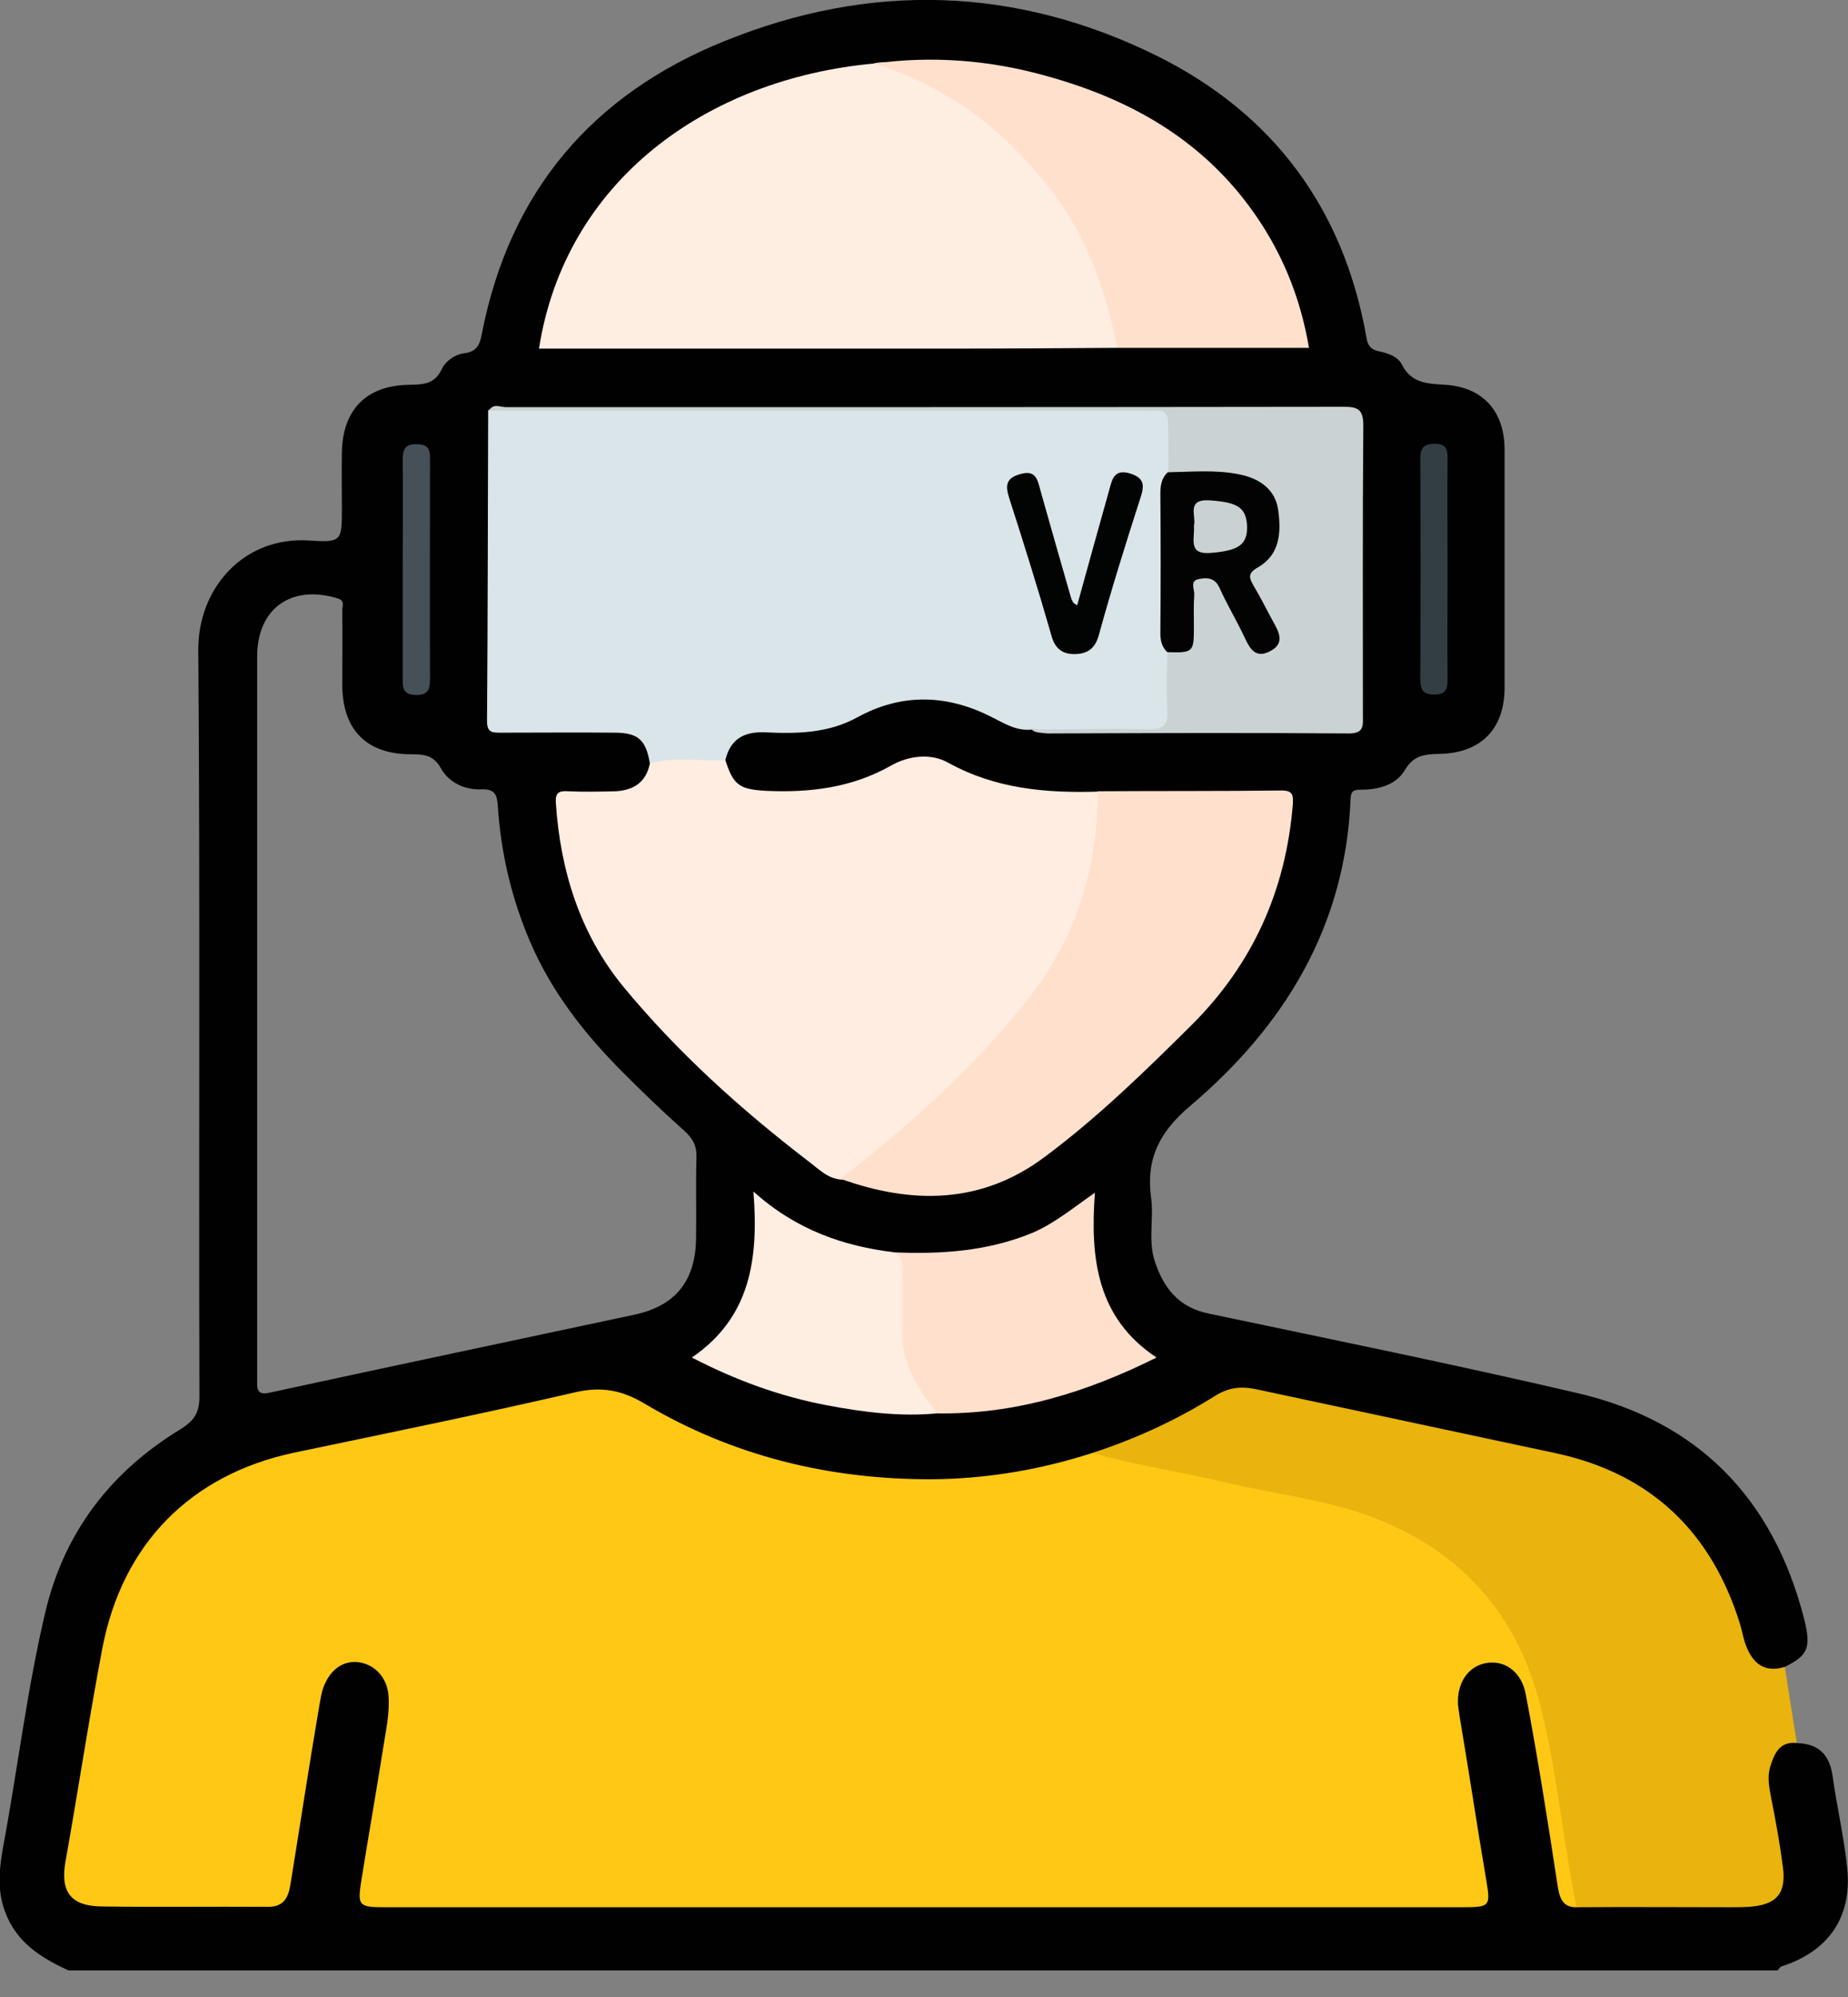 <svg width="50" height="54" viewBox="0 0 50 54" fill="none" xmlns="http://www.w3.org/2000/svg">
<rect x="0" y="0" width="50" height="54" fill="#808080" stroke="none"/>
<g clip-path="url(#clip0_112_569)">
<path d="M29.375 39.24C30.698 38.74 32.01 38.219 33.188 37.417C33.354 37.302 33.51 37.333 33.677 37.375C36.677 38.01 39.708 38.542 42.667 39.302C45.083 39.927 46.625 41.604 47.26 44.042C47.479 44.896 47.594 45.031 48.292 45.083C48.396 45.771 48.51 46.458 48.615 47.135C48.01 47.458 47.896 47.708 48.021 48.396C48.146 49.073 48.271 49.75 48.385 50.427C48.521 51.281 48.156 51.708 47.292 51.708C45.75 51.708 44.219 51.698 42.677 51.698C42.49 51.562 42.469 51.354 42.427 51.146C42.177 49.75 41.938 48.354 41.708 46.958C41.312 44.49 40.021 42.646 37.812 41.458C36.823 40.927 35.719 40.771 34.635 40.542C33.094 40.219 31.562 39.875 30.021 39.562C29.802 39.521 29.51 39.521 29.375 39.24Z" fill="#E8B40D"/>
<path d="M29.375 39.24C30.615 39.604 31.896 39.781 33.146 40.083C34.448 40.396 35.792 40.531 37.063 41C39.438 41.875 40.98 43.542 41.636 45.969C42.094 47.677 42.251 49.458 42.584 51.198C42.615 51.365 42.646 51.531 42.678 51.708C42.282 51.792 42.073 51.719 42.011 51.24C41.751 49.469 41.438 47.698 41.136 45.927C41.032 45.312 40.688 45.01 40.23 45.094C39.74 45.177 39.49 45.615 39.584 46.208C39.855 47.896 40.105 49.583 40.428 51.26C40.521 51.771 40.323 51.74 39.98 51.729C35.948 51.719 31.917 51.729 27.875 51.729C21.938 51.729 16 51.719 10.063 51.74C9.553 51.74 9.469 51.594 9.553 51.125C9.834 49.542 10.084 47.958 10.355 46.375C10.365 46.292 10.365 46.198 10.376 46.115C10.428 45.5 10.178 45.125 9.709 45.073C9.25 45.021 8.907 45.354 8.813 45.948C8.532 47.719 8.24 49.49 7.969 51.271C7.917 51.625 7.782 51.74 7.407 51.729C5.844 51.698 4.292 51.719 2.73 51.719C1.792 51.719 1.459 51.312 1.615 50.385C1.969 48.344 2.25 46.292 2.688 44.271C3.292 41.49 5.053 39.792 7.813 39.167C10.573 38.542 13.344 37.99 16.105 37.396C16.438 37.323 16.709 37.344 17.021 37.531C20.73 39.812 24.698 40.385 28.917 39.323C29.073 39.292 29.23 39.271 29.375 39.24Z" fill="#FFC815"/>
<path d="M49.979 50.521C49.896 49.688 49.698 48.854 49.583 48.021C49.5 47.448 49.208 47.156 48.635 47.135C48.156 47.073 48.01 47.406 47.896 47.771C47.812 48.042 47.865 48.323 47.917 48.594C48.042 49.219 48.156 49.854 48.24 50.49C48.333 51.208 48.062 51.51 47.323 51.562C47.146 51.573 46.979 51.573 46.802 51.573C45.438 51.573 44.073 51.562 42.708 51.573C42.24 51.604 42.188 51.271 42.135 50.938C41.875 49.229 41.604 47.51 41.281 45.812C41.167 45.208 40.719 44.885 40.219 44.969C39.719 45.052 39.417 45.51 39.448 46.094C39.458 46.198 39.479 46.302 39.49 46.406C39.74 47.875 39.958 49.344 40.208 50.812C40.333 51.552 40.323 51.573 39.552 51.573C35.115 51.573 30.688 51.573 26.25 51.573C20.969 51.573 15.688 51.573 10.406 51.573C9.698 51.573 9.667 51.531 9.781 50.823C9.969 49.646 10.177 48.469 10.365 47.281C10.438 46.802 10.552 46.323 10.51 45.833C10.469 45.365 10.146 45.01 9.708 44.948C9.313 44.896 8.969 45.115 8.781 45.552C8.688 45.76 8.667 45.99 8.625 46.208C8.354 47.792 8.115 49.385 7.854 50.979C7.792 51.354 7.646 51.573 7.219 51.562C5.729 51.552 4.24 51.573 2.75 51.552C1.927 51.542 1.625 51.167 1.771 50.344C2.115 48.417 2.406 46.479 2.771 44.562C3.313 41.75 5.156 39.875 7.958 39.281C10.5 38.75 13.052 38.229 15.573 37.646C16.26 37.49 16.812 37.583 17.427 37.948C19.823 39.375 22.448 40.01 25.219 40C26.604 39.99 27.979 39.771 29.312 39.365C30.573 38.979 31.771 38.438 32.885 37.74C33.24 37.521 33.562 37.479 33.969 37.562C36.688 38.146 39.406 38.719 42.125 39.302C44.688 39.865 46.312 41.438 47.083 43.927C47.146 44.146 47.177 44.365 47.271 44.573C47.479 45.052 47.812 45.219 48.292 45.073C48.917 44.76 49.01 44.562 48.812 43.771C47.979 40.521 45.948 38.427 42.667 37.667C39.354 36.896 36.031 36.219 32.708 35.521C31.885 35.354 31.479 34.823 31.24 34.094C31.062 33.531 31.219 32.958 31.146 32.396C31 31.344 31.365 30.615 32.188 29.917C34.75 27.75 36.406 25.052 36.542 21.594C36.552 21.365 36.656 21.354 36.833 21.354C37.302 21.354 37.781 21.219 38.01 20.823C38.25 20.417 38.552 20.396 38.948 20.385C40.073 20.365 40.708 19.708 40.708 18.594C40.708 16.448 40.708 14.302 40.708 12.156C40.708 11.135 40.135 10.479 39.125 10.406C38.635 10.375 38.188 10.375 37.927 9.854C37.823 9.646 37.562 9.552 37.312 9.5C37.104 9.458 37 9.354 36.969 9.115C36.354 5.646 34.458 3.083 31.323 1.521C27.5 -0.375 23.542 -0.49 19.594 1.115C16.031 2.552 13.792 5.177 13.042 9C12.99 9.281 12.927 9.51 12.562 9.552C12.312 9.583 12.052 9.76 11.948 9.99C11.75 10.406 11.427 10.396 11.052 10.406C9.906 10.427 9.271 11.083 9.25 12.229C9.24 12.729 9.25 13.229 9.25 13.74C9.25 14.625 9.25 14.677 8.365 14.615C6.594 14.5 5.344 15.906 5.365 17.604C5.417 24.323 5.375 31.042 5.396 37.76C5.396 38.208 5.25 38.417 4.885 38.646C3 39.792 1.74 41.427 1.229 43.583C0.729 45.688 0.479 47.833 0.083 49.948C-0.021 50.531 -0.083 51.104 0.135 51.688C0.438 52.521 1.104 52.938 1.854 53.281C17.271 53.281 32.677 53.281 48.094 53.281C48.125 53.25 48.156 53.198 48.188 53.177C49.469 52.771 50.115 51.844 49.979 50.521ZM6.958 37.271C6.958 33.979 6.958 30.698 6.958 27.406C6.958 24.188 6.958 20.969 6.958 17.75C6.958 16.458 7.875 15.802 9.125 16.177C9.344 16.24 9.26 16.385 9.26 16.51C9.271 17.188 9.26 17.865 9.26 18.531C9.271 19.74 9.917 20.396 11.125 20.396C11.469 20.396 11.729 20.417 11.927 20.771C12.146 21.167 12.583 21.365 13.031 21.344C13.396 21.333 13.448 21.5 13.469 21.792C13.552 23.073 13.844 24.312 14.354 25.49C14.938 26.844 15.833 27.979 16.865 29.01C17.406 29.552 17.948 30.073 18.521 30.583C18.74 30.781 18.854 30.979 18.844 31.292C18.823 32.021 18.844 32.75 18.833 33.469C18.823 34.635 18.281 35.312 17.156 35.552C13.885 36.25 10.615 36.938 7.354 37.646C6.917 37.76 6.958 37.542 6.958 37.271Z" fill="#010101"/>
<path d="M27.906 19.729C27.5 19.771 27.177 19.562 26.843 19.396C25.625 18.771 24.395 18.74 23.198 19.396C22.406 19.833 21.552 19.844 20.687 19.802C20.125 19.781 19.76 19.99 19.625 20.552C18.958 20.833 18.27 20.698 17.583 20.646C17.479 20.01 17.27 19.812 16.625 19.812C15.604 19.802 14.583 19.812 13.562 19.812C13.333 19.812 13.177 19.823 13.177 19.5C13.198 16.698 13.198 13.896 13.208 11.094C13.375 11 13.552 11.042 13.718 11.042C19.5 11.042 25.281 11.042 31.073 11.042C31.687 11.042 31.739 11.083 31.76 11.719C31.77 12.052 31.781 12.375 31.729 12.708C31.437 14.365 31.437 16.021 31.718 17.677C31.791 18.229 31.77 18.781 31.75 19.323C31.739 19.552 31.708 19.781 31.375 19.771C30.208 19.74 29.062 19.802 27.906 19.729Z" fill="#DAE5EA"/>
<path d="M17.583 20.646C18.26 20.438 18.948 20.604 19.625 20.552C19.844 21.239 20.01 21.344 20.729 21.385C21.917 21.438 23.052 21.302 24.115 20.698C24.594 20.427 25.198 20.364 25.656 20.625C26.938 21.333 28.302 21.448 29.708 21.406C30.021 22 29.781 22.604 29.667 23.177C29.271 25.114 28.396 26.812 26.969 28.229C25.802 29.385 24.625 30.531 23.375 31.594C23.198 31.75 23.021 31.938 22.75 31.896C22.375 31.864 22.135 31.594 21.865 31.396C20.031 29.989 18.323 28.448 16.854 26.667C15.698 25.25 15.167 23.562 15.042 21.75C15.021 21.489 15.062 21.375 15.365 21.396C15.792 21.417 16.229 21.406 16.667 21.396C17.146 21.364 17.479 21.156 17.583 20.646Z" fill="#FFEDE1"/>
<path d="M30.229 9.406C28.666 9.417 27.114 9.427 25.552 9.427C22.083 9.427 18.625 9.427 15.156 9.427C14.968 9.427 14.781 9.427 14.583 9.427C15.291 4.896 19.114 2.135 23.635 1.719C23.979 1.625 24.291 1.76 24.583 1.896C27.458 3.281 29.406 5.458 30.177 8.604C30.25 8.865 30.375 9.135 30.229 9.406Z" fill="#FEEDE1"/>
<path d="M22.739 31.875C24.614 30.427 26.385 28.844 27.843 26.979C29.104 25.375 29.708 23.458 29.698 21.396C31.354 21.385 33.02 21.396 34.677 21.375C34.989 21.375 34.989 21.51 34.979 21.75C34.791 24.073 33.895 26.073 32.239 27.719C30.979 28.969 29.698 30.219 28.27 31.281C26.562 32.562 24.687 32.573 22.739 31.875Z" fill="#FEE0CC"/>
<path d="M27.907 19.729C28.959 19.719 30.021 19.698 31.073 19.719C31.5 19.729 31.615 19.583 31.584 19.188C31.552 18.667 31.573 18.146 31.584 17.625C32.084 17.49 32.25 17.167 32.177 16.667C32.146 16.469 32.167 16.25 32.177 16.042C32.188 15.833 32.219 15.615 32.48 15.562C32.74 15.5 32.959 15.573 33.105 15.823C33.302 16.167 33.469 16.531 33.646 16.885C33.698 16.979 33.73 17.073 33.792 17.156C33.907 17.323 34 17.573 34.261 17.427C34.49 17.292 34.396 17.062 34.323 16.875C34.188 16.552 34 16.26 33.834 15.958C33.677 15.677 33.677 15.448 33.98 15.25C34.511 14.875 34.552 14.333 34.417 13.76C34.282 13.188 33.813 13 33.292 12.917C32.813 12.844 32.323 12.917 31.844 12.875C31.761 12.865 31.677 12.844 31.615 12.781C31.615 12.333 31.605 11.885 31.605 11.438C31.605 11.198 31.511 11.083 31.271 11.104C31.136 11.115 30.99 11.104 30.855 11.104C24.98 11.104 19.105 11.104 13.229 11.104C13.344 10.896 13.542 11.01 13.688 11.01C21.24 11.01 28.792 11.01 36.344 11C36.719 11 36.886 11.052 36.886 11.5C36.865 14.115 36.875 16.729 36.875 19.344C36.875 19.604 36.917 19.833 36.5 19.833C33.782 19.812 31.063 19.823 28.344 19.833C28.167 19.812 28.021 19.823 27.907 19.729Z" fill="#CAD2D3"/>
<path d="M30.229 9.406C29.927 7.896 29.437 6.458 28.489 5.208C27.229 3.552 25.656 2.333 23.645 1.719C25.218 1.5 26.781 1.625 28.302 2.052C30.5 2.656 32.416 3.708 33.802 5.583C34.645 6.719 35.177 7.99 35.416 9.406C33.677 9.406 31.958 9.406 30.229 9.406Z" fill="#FEE0CC"/>
<path d="M24.208 33.865C25.479 33.917 26.718 33.833 27.916 33.344C28.51 33.094 29 32.688 29.625 32.25C29.489 34.042 29.687 35.646 31.291 36.708C29.395 37.656 27.448 38.25 25.354 38.219C24.583 37.719 24.333 36.938 24.281 36.083C24.229 35.354 24.302 34.604 24.208 33.865Z" fill="#FEE0CC"/>
<path d="M24.208 33.865C24.417 33.99 24.417 34.188 24.417 34.406C24.406 34.99 24.406 35.573 24.417 36.156C24.438 36.979 24.885 37.604 25.354 38.219C24.354 38.312 23.365 38.188 22.375 38C21.104 37.76 19.906 37.323 18.719 36.708C20.292 35.635 20.531 34.073 20.385 32.219C21.542 33.26 22.823 33.698 24.208 33.865Z" fill="#FEEDE1"/>
<path d="M10.896 15.406C10.896 14.417 10.906 13.438 10.896 12.448C10.896 12.156 10.948 12 11.291 12.01C11.635 12.021 11.635 12.208 11.635 12.448C11.635 14.417 11.625 16.385 11.635 18.354C11.635 18.646 11.583 18.802 11.239 18.792C10.896 18.781 10.896 18.594 10.896 18.354C10.896 17.375 10.896 16.385 10.896 15.406Z" fill="#465058"/>
<path d="M39.166 15.406C39.166 16.396 39.156 17.375 39.166 18.365C39.166 18.635 39.125 18.781 38.802 18.781C38.489 18.781 38.427 18.635 38.427 18.365C38.437 16.375 38.437 14.385 38.427 12.396C38.427 12.104 38.531 12 38.823 12C39.114 12 39.166 12.135 39.166 12.385C39.156 13.406 39.166 14.406 39.166 15.406Z" fill="#323E44"/>
<path d="M31.593 12.771C32.229 12.76 32.875 12.698 33.51 12.823C34.114 12.938 34.51 13.26 34.583 13.792C34.666 14.396 34.635 15 34.031 15.344C33.739 15.51 33.802 15.635 33.927 15.854C34.114 16.167 34.27 16.489 34.448 16.812C34.614 17.104 34.76 17.396 34.375 17.604C33.948 17.833 33.802 17.51 33.656 17.198C33.448 16.76 33.198 16.344 33 15.906C32.875 15.625 32.677 15.614 32.448 15.656C32.177 15.698 32.323 15.938 32.312 16.083C32.291 16.375 32.302 16.667 32.302 16.969C32.302 17.635 32.281 17.656 31.583 17.635C31.437 17.5 31.395 17.323 31.395 17.125C31.406 15.864 31.406 14.604 31.395 13.354C31.395 13.125 31.427 12.927 31.593 12.771Z" fill="#030303"/>
<path d="M29.145 16.364C29.437 15.302 29.729 14.26 30.02 13.219C30.093 12.948 30.156 12.677 30.573 12.802C30.968 12.927 30.968 13.125 30.854 13.469C30.458 14.698 30.073 15.927 29.729 17.177C29.625 17.552 29.406 17.687 29.062 17.687C28.739 17.687 28.541 17.531 28.448 17.187C28.093 15.948 27.708 14.719 27.312 13.489C27.208 13.167 27.187 12.937 27.593 12.823C28.041 12.687 28.073 12.989 28.156 13.281C28.427 14.239 28.698 15.198 28.979 16.167C29.01 16.229 29.01 16.312 29.145 16.364Z" fill="#020303"/>
<path d="M32.303 14.219C32.375 13.958 32.073 13.479 32.75 13.531C33.469 13.583 33.719 13.719 33.74 14.219C33.761 14.74 33.49 14.885 32.803 14.948C32.115 15.021 32.334 14.573 32.303 14.219Z" fill="#C9D1D2"/>
</g>
<defs>
<clipPath id="clip0_112_569">
<rect width="50" height="53.281" fill="white"/>
</clipPath>
</defs>
</svg>
